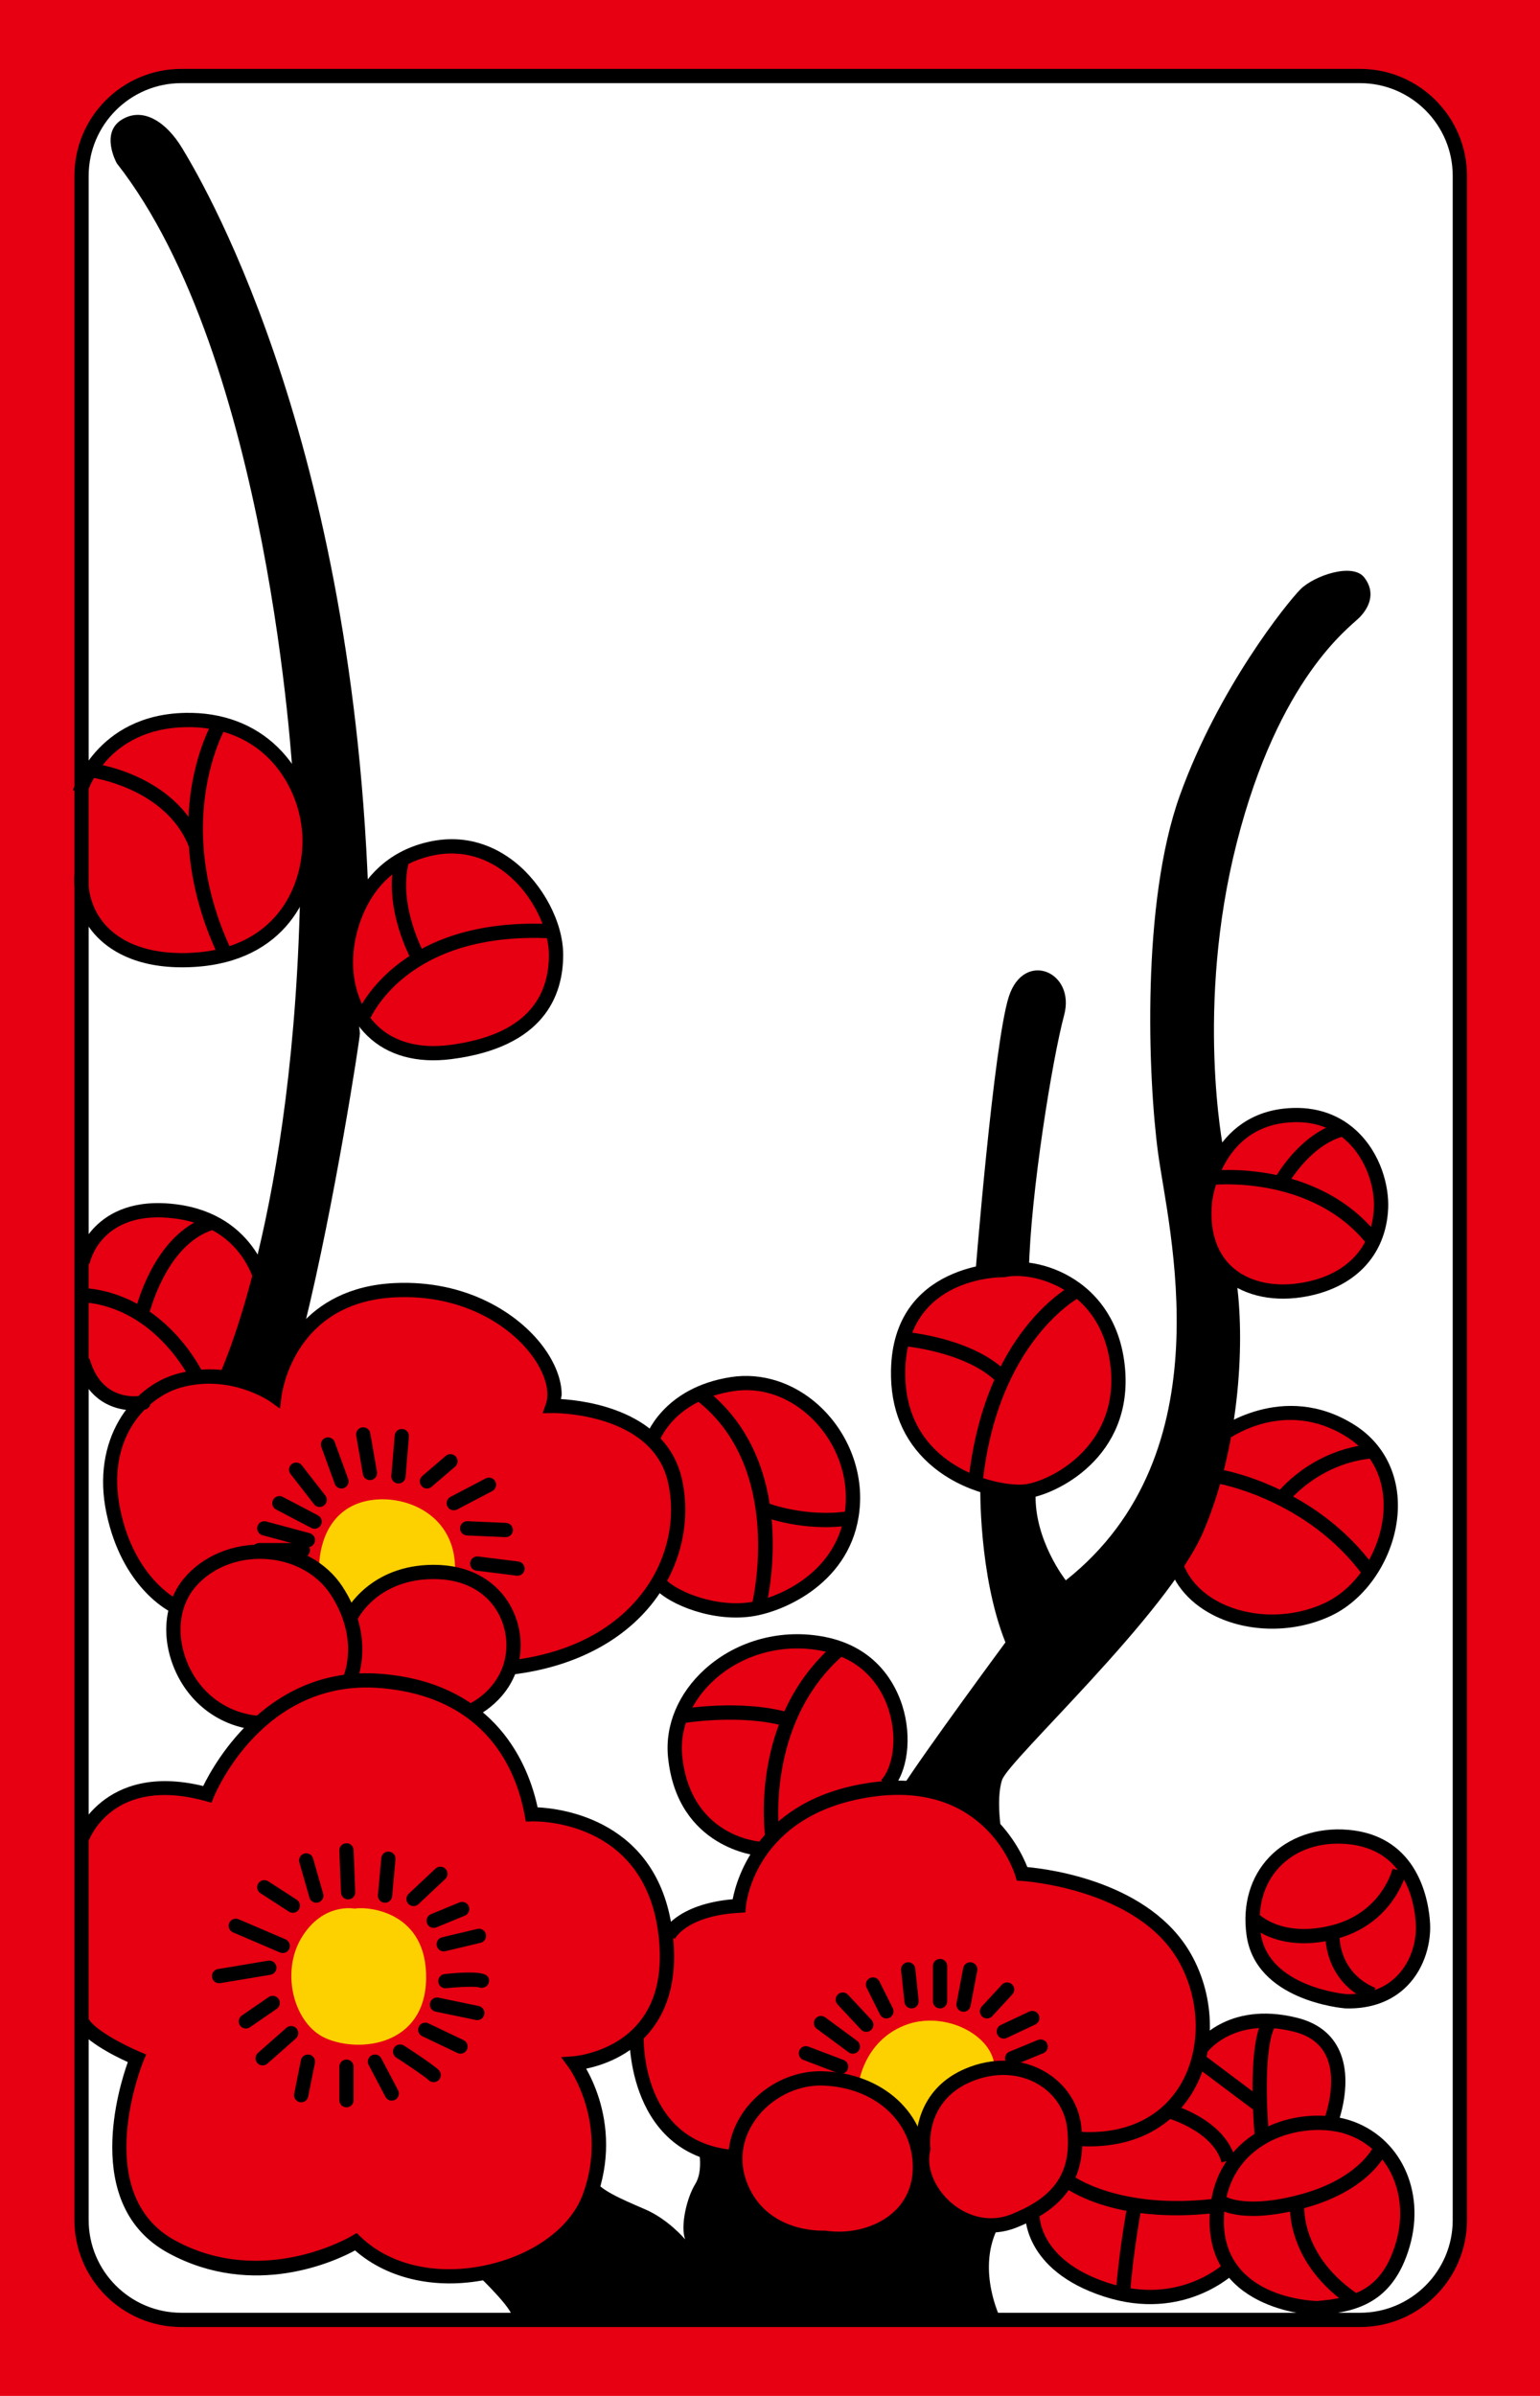 <?xml version="1.0" encoding="iso-8859-1"?>
<!-- Generator: Adobe Illustrator 19.1.0, SVG Export Plug-In . SVG Version: 6.00 Build 0)  -->
<svg version="1.1" id="&#xB808;&#xC774;&#xC5B4;_1" xmlns="http://www.w3.org/2000/svg" xmlns:xlink="http://www.w3.org/1999/xlink"
	 x="0px" y="0px" viewBox="0 0 153.071 238.11" style="enable-background:new 0 0 153.071 238.11;" xml:space="preserve">
<rect style="fill:#E60012;" width="153.071" height="238.11"/>
<g>
	<path style="fill:#FFFFFF;" d="M8.104,15.722v205.667c0,0,0.167,8.333,10.334,9.167l118.499,0.166c0,0,8.167-2.5,8.167-10.166
		v-204.5c0,0-0.833-8-9.333-8.667H17.938C17.938,7.389,9.604,7.555,8.104,15.722z"/>
	<path style="fill:#E60012;" d="M26.354,126.556c0,0-2.375-4.75-7.75-6.125s-10.125,1.75-10.375,4.625s-0.125,10.375-0.125,10.375
		s-0.25,3.25,5.5,4.375c0,0-3.375,2.125-2.5,9.75s6.375,10,6.375,10s-1.25,5.125,1.25,7.875s6.375,4.125,6.375,4.125
		s-3.75,4.25-4.625,6.625c0,0-4.125-1.125-7.25-0.125s-5.125,4.375-5.125,4.375l-0.125,18.75c0,0,1.5,1.875,5.375,3.125
		c0,0-1.25,4-1.5,8.875s2.875,9.875,8.875,11.625s13.25-0.75,14.625-1.875c0,0,5.5,4.625,13.625,2.875s10.125-8.375,10.125-8.375
		s1.875-6.125-1.75-12.125c0,0,4.25-1,5.625-2.625c0,0,0.5,8.375,8,11.5l4.25,7.75l9.125,3.25l14.25-3.875c0,0,3.25-1,3.875-1.25
		c0,0,0.875,6,8,7.75s11.125-1.75,11.5-2.5c0,0,3.625,3.5,8.5,4s9.5-4,9.5-8.375s-1.25-8.625-7.375-10.125c0,0,2-4.625-1.25-8.25
		s-9.375-1.875-11.875,0.5c0,0,1.375-5.625-3.375-11.125s-14.5-5.875-14.5-5.875s-1.75-4.75-5.875-7s-7.625-1.75-7.625-1.75
		s3.5-4.375,0.25-9.375s-9.875-6.875-16.25-2.75s-5.5,11.25-3.375,14.375c2.125,3.125,6.375,4.375,6.875,4.375
		c0,0-1.875,3.875-2.125,5.25c0,0-3.875-0.375-7.125,2.875c0,0-0.5-10.75-13.5-12c0,0-1.375-7.25-6.125-9.875
		c0,0,3.75-2.625,4.25-4.625c0,0,9.5-0.375,14.25-8.25c0,0,4.375,4.125,10.625,2.375s9.625-6.125,8.75-13s-8.125-9.125-9.875-9.375
		s-8.125,0.75-10,5.75c0,0-3.875-3.5-9.5-3.375c0,0-0.25-7.125-7.375-10c-7.125-2.875-16.5-1.5-19.625,4.375L26.354,126.556z"/>
	<path style="fill:#FDD000;" d="M35.229,189.681c0,0-3.125-0.625-5.25,2.875s-0.742,8.614,2.375,10c3.375,1.5,9.875,0.75,10-5.875
		S36.729,189.431,35.229,189.681z"/>
	<path style="fill:#FDD000;" d="M31.729,155.681c0,0-0.125-4.5,3.5-6.125s10.125,0.25,10,6.5c0,0-6.125-1-10.375,4.125
		L31.729,155.681z"/>
	<path style="fill:#FDD000;" d="M85.354,207.056c0,0,0.5-4.125,4.5-5.75s9,1,9,4.25c0,0-7,0.75-7.25,7l-1.25-1.25
		C90.354,211.306,88.979,207.806,85.354,207.056z"/>
	<path style="fill:#E60012;" d="M8.104,78.306l-0.125,10.75c0,0,2.375,6.125,8,6.5s13-2.25,14.875-8.5
		c1.875-6.25-1.5-9.625-1.5-9.625s-2.75-5-9.25-5.875S9.229,74.931,8.104,78.306z"/>
	<path style="fill:#E60012;" d="M46.729,84.306c0,0-6.5-1.375-10.75,4.75s-2.375,9.75-2.375,9.75s1.125,2.625,5.125,4.75
		s14.25,0.5,16.5-6.375S49.979,84.806,46.729,84.306z"/>
	<path style="fill:#E60012;" d="M99.729,126.181c0,0-8.125,0.5-10.125,6.625c-2,6.125,1.5,12.75,8.375,14.875s11.5-3,13-8.375
		S109.229,125.681,99.729,126.181z"/>
	<path style="fill:#E60012;" d="M129.854,110.931c0,0-5.5-1.125-8.875,4.25s-0.875,10.375,2.25,12.25
		c3.125,1.875,11.25,0.875,13.625-4.25C139.229,118.056,135.979,111.681,129.854,110.931z"/>
	<path style="fill:#E60012;" d="M121.604,141.931l-5.125,13.625c0,0,2.5,5.375,8.75,5.625s12.625-3.25,13.125-10
		s-5.125-13.25-14.5-9.875L121.604,141.931z"/>
	<path style="fill:#E60012;" d="M132.604,182.556c0,0-6,0.375-7.875,5.125s1.625,10.25,8,11.125s9.125-4.25,9-7.625
		S140.104,182.431,132.604,182.556z"/>
	<path d="M18.026,6.847c-5.861,0-10.63,4.769-10.63,10.63v203.157c0,5.861,4.769,10.63,10.63,10.63h117.157
		c5.861,0,10.63-4.769,10.63-10.63V17.476c0-5.861-4.768-10.63-10.63-10.63H18.026z M8.813,220.634V17.476
		c0-5.08,4.133-9.213,9.213-9.213h117.157c5.08,0,9.212,4.133,9.212,9.213v203.157c0,5.08-4.132,9.213-9.212,9.213H18.026
		C12.946,229.847,8.813,225.714,8.813,220.634z"/>
	<path d="M20.198,177.497c-10.01-2.426-12.737,5-12.764,5.077l1.339,0.465c0.096-0.271,2.439-6.581,11.644-4.051l0.605,0.167
		l0.238-0.581c0.197-0.48,4.961-11.758,16.536-10.812c10.648,0.869,13.568,8.312,14.36,12.671l0.109,0.601l0.611-0.02
		c0.447-0.014,10.97-0.217,12.525,10.89c0.534,3.82-0.086,6.861-1.845,9.04c-2.483,3.075-6.465,3.402-6.505,3.405l-1.276,0.094
		l0.757,1.033c0.04,0.055,3.983,5.554,1.405,12.586c-1.195,3.261-4.788,5.942-9.376,6.999c-4.975,1.146-9.729,0.111-12.717-2.766
		l-0.393-0.379l-0.468,0.284c-0.086,0.053-8.775,5.222-17.544,0.481c-8.574-4.634-3.237-17.722-3.183-17.854l0.271-0.651
		l-0.65-0.274c-1.735-0.731-4.66-2.295-5.124-3.376l-1.303,0.559c0.694,1.62,3.802,3.187,5.255,3.849
		c-0.485,1.364-1.546,4.764-1.546,8.46c0,3.928,1.208,8.158,5.605,10.535c8.502,4.596,16.634,0.75,18.528-0.278
		c3.345,2.93,8.356,3.996,13.586,2.791c5.049-1.163,9.029-4.187,10.389-7.892c0.709-1.937,0.978-3.756,0.978-5.401
		c0-3.521-1.221-6.216-1.982-7.563c1.533-0.317,4.338-1.211,6.385-3.737c1.567-1.935,2.356-4.419,2.356-7.408
		c0-0.868-0.067-1.779-0.2-2.732c-1.513-10.808-10.913-11.975-13.37-12.094c-0.872-4.082-4.048-12.327-15.524-13.264
		C26.808,165.442,21.378,175.08,20.198,177.497z"/>
	<path d="M34.41,183.181c-0.392,0.016-0.695,0.346-0.68,0.736l0.166,4.167c0.016,0.391,0.346,0.695,0.736,0.68
		c0.392-0.016,0.695-0.346,0.68-0.736l-0.166-4.167C35.131,183.47,34.801,183.165,34.41,183.181z"/>
	<path d="M30.243,184.208c-0.376,0.107-0.594,0.499-0.486,0.876l1,3.5c0.107,0.376,0.5,0.594,0.876,0.486
		c0.376-0.107,0.595-0.5,0.486-0.876l-1-3.5C31.012,184.318,30.62,184.1,30.243,184.208z"/>
	<path d="M25.677,187.171c-0.213,0.328-0.119,0.767,0.21,0.979l2.833,1.834c0.328,0.212,0.767,0.118,0.979-0.21
		c0.213-0.329,0.119-0.768-0.21-0.98l-2.833-1.833C26.327,186.748,25.89,186.842,25.677,187.171z"/>
	<path d="M22.787,191.109c-0.154,0.36,0.013,0.776,0.372,0.931l4.666,2c0.36,0.154,0.776-0.013,0.931-0.372
		c0.154-0.359-0.014-0.776-0.372-0.931l-4.666-2C23.357,190.583,22.941,190.751,22.787,191.109z"/>
	<path d="M26.654,194.856l-5,0.834c-0.386,0.064-0.646,0.429-0.582,0.815c0.065,0.386,0.43,0.646,0.816,0.582l5-0.833
		c0.386-0.064,0.646-0.43,0.583-0.816C27.406,195.053,27.041,194.792,26.654,194.856z"/>
	<path d="M26.703,198.472l-2.666,1.833c-0.323,0.222-0.404,0.663-0.183,0.985c0.222,0.323,0.663,0.404,0.985,0.183l2.666-1.833
		c0.323-0.222,0.404-0.663,0.183-0.985C27.467,198.331,27.025,198.25,26.703,198.472z"/>
	<path d="M28.47,201.524l-2.834,2.5c-0.293,0.259-0.321,0.706-0.062,1c0.259,0.293,0.707,0.321,1,0.063l2.834-2.5
		c0.293-0.259,0.321-0.707,0.062-1C29.211,201.293,28.763,201.265,28.47,201.524z"/>
	<path d="M29.91,204.75l-0.667,3.333c-0.076,0.384,0.172,0.757,0.556,0.834c0.384,0.076,0.758-0.172,0.834-0.556l0.667-3.333
		c0.076-0.384-0.172-0.758-0.556-0.834C30.36,204.117,29.986,204.366,29.91,204.75z"/>
	<path d="M33.729,205.389v3.333c0,0.392,0.317,0.709,0.709,0.709c0.392,0,0.708-0.317,0.708-0.709v-3.333
		c0-0.391-0.316-0.708-0.708-0.708C34.047,204.681,33.729,204.998,33.729,205.389z"/>
	<path d="M36.941,204.262c-0.347,0.183-0.479,0.611-0.297,0.957l1.667,3.167c0.182,0.346,0.61,0.479,0.957,0.297
		c0.346-0.183,0.48-0.611,0.297-0.957l-1.667-3.167C37.716,204.213,37.287,204.079,36.941,204.262z"/>
	<path d="M39.176,203.504c-0.212,0.329-0.118,0.768,0.211,0.98c1.15,0.744,2.909,1.931,3.217,2.238c0.277,0.277,0.726,0.277,1.002,0
		c0.277-0.276,0.277-0.725,0-1.002c-0.526-0.526-2.966-2.114-3.449-2.427C39.827,203.081,39.389,203.175,39.176,203.504z"/>
	<path d="M41.632,201.417c-0.169,0.354-0.018,0.776,0.335,0.944l3.5,1.667c0.354,0.169,0.775,0.018,0.944-0.335
		c0.168-0.354,0.018-0.775-0.335-0.944l-3.5-1.667C42.223,200.914,41.8,201.064,41.632,201.417z"/>
	<path d="M42.744,199.077c-0.079,0.384,0.166,0.759,0.55,0.839l4,0.833c0.383,0.08,0.758-0.166,0.838-0.549
		c0.08-0.384-0.166-0.759-0.549-0.839l-4-0.833C43.199,198.448,42.824,198.694,42.744,199.077z"/>
	<path d="M44.197,196.184c-0.39,0.041-0.672,0.39-0.631,0.778c0.041,0.39,0.39,0.672,0.779,0.631c1.3-0.137,2.92-0.202,3.26-0.083
		c0.337,0.119,0.759-0.009,0.918-0.328c0.16-0.319,0.106-0.686-0.192-0.884C47.858,195.984,46.468,195.945,44.197,196.184z"/>
	<path d="M47.44,191.699l-3.5,0.833c-0.381,0.091-0.616,0.473-0.525,0.854c0.091,0.381,0.473,0.616,0.853,0.525l3.5-0.833
		c0.381-0.091,0.616-0.473,0.525-0.854C48.203,191.844,47.821,191.609,47.44,191.699z"/>
	<path d="M45.668,189.066l-2.833,1.167c-0.362,0.149-0.534,0.563-0.386,0.926c0.149,0.361,0.563,0.534,0.926,0.385l2.833-1.167
		c0.362-0.148,0.534-0.562,0.386-0.925C46.444,189.09,46.03,188.918,45.668,189.066z"/>
	<path d="M43.286,185.705l-2.666,2.5c-0.285,0.268-0.3,0.716-0.032,1.002c0.267,0.285,0.716,0.3,1.002,0.032l2.666-2.5
		c0.285-0.268,0.3-0.717,0.032-1.002C44.02,185.452,43.572,185.438,43.286,185.705z"/>
	<path d="M37.899,184.658l-0.334,3.667c-0.035,0.39,0.252,0.734,0.642,0.77c0.39,0.035,0.734-0.252,0.769-0.642l0.334-3.667
		c0.035-0.39-0.252-0.734-0.642-0.77C38.279,183.98,37.934,184.268,37.899,184.658z"/>
	<path d="M73.911,209.861c-1.617,2.297-1.969,5.074-0.966,7.62c2.276,5.779,8.65,5.629,8.988,5.616
		c2.848,0.395,5.712-0.371,7.679-2.067c1.658-1.431,2.534-3.381,2.534-5.642c0-5.342-4.354-9.355-10.353-9.542
		C78.741,205.752,75.722,207.29,73.911,209.861z M74.264,216.962c-0.837-2.125-0.551-4.357,0.807-6.284
		c1.516-2.153,4.137-3.493,6.679-3.414c5.203,0.162,8.979,3.58,8.979,8.125c0,1.836-0.706,3.416-2.042,4.568
		c-1.657,1.43-4.203,2.093-6.645,1.73l-0.069-0.01l-0.071,0.004C81.669,221.692,76.212,221.907,74.264,216.962z"/>
	<path d="M95.997,205.568c-4.507,1.891-4.956,5.935-4.956,7.47c0,0.285,0.013,0.446,0.02,0.529
		c-0.072,0.345-0.127,0.695-0.127,1.054c0,1.868,0.963,3.854,2.648,5.324c2.172,1.896,4.958,2.433,7.452,1.434
		c5.026-2.011,7.013-5.117,6.441-10.072c-0.26-2.254-1.571-4.227-3.599-5.412C101.58,204.551,98.708,204.432,95.997,205.568z
		 M94.514,218.878c-1.641-1.433-2.467-3.502-2.055-5.15l0.032-0.128l-0.017-0.133c-0.023-0.189-0.517-4.668,4.071-6.592
		c2.295-0.962,4.706-0.874,6.615,0.243c1.639,0.959,2.698,2.545,2.906,4.352c0.499,4.325-1.111,6.815-5.559,8.595
		C98.517,220.86,96.277,220.417,94.514,218.878z"/>
	<path d="M73.059,215.096l0.093-1.414c-9.354-0.613-9.184-10.838-9.172-11.273l-1.417-0.041
		C62.559,202.488,62.333,214.393,73.059,215.096z"/>
	<path d="M86.332,177.188c-10.841,1.634-13.086,9.385-13.506,11.56c-5.673,0.506-6.984,3.236-7.037,3.356l1.293,0.579
		c0.012-0.022,1.158-2.288,6.396-2.587l0.61-0.035l0.056-0.61c0.033-0.372,0.96-9.138,12.398-10.861
		c11.388-1.716,14.266,7.443,14.382,7.834l0.143,0.476l0.497,0.03c0.114,0.006,11.501,0.74,15.59,7.975
		c2.245,3.972,2.261,8.999,0.038,12.509c-2.015,3.184-5.579,4.759-10.037,4.436l-0.102,1.414c5.003,0.362,9.028-1.446,11.336-5.091
		c1.247-1.97,1.87-4.356,1.87-6.803c0-2.448-0.624-4.955-1.871-7.162c-4.041-7.149-14.015-8.449-16.274-8.654
		C101.313,183.515,97.433,175.516,86.332,177.188z"/>
	<path d="M79.442,203.803c-0.14,0.366,0.044,0.775,0.41,0.915l3.5,1.333c0.365,0.14,0.774-0.044,0.914-0.409
		c0.14-0.366-0.044-0.775-0.41-0.915l-3.5-1.333C79.991,203.254,79.582,203.438,79.442,203.803z"/>
	<path d="M81.034,200.635c-0.232,0.316-0.165,0.759,0.15,0.991l3.167,2.333c0.315,0.232,0.759,0.165,0.99-0.149
		c0.232-0.315,0.165-0.759-0.15-0.991l-3.167-2.333C81.71,200.253,81.266,200.32,81.034,200.635z"/>
	<path d="M83.288,198.204c-0.286,0.267-0.302,0.715-0.035,1.001l2.333,2.5c0.268,0.286,0.716,0.302,1.002,0.035
		c0.286-0.268,0.302-0.716,0.034-1.002l-2.332-2.5C84.022,197.952,83.574,197.936,83.288,198.204z"/>
	<path d="M86.455,196.588c-0.351,0.175-0.492,0.6-0.317,0.951l1.333,2.667c0.175,0.35,0.601,0.492,0.95,0.316
		c0.351-0.175,0.492-0.601,0.317-0.95l-1.333-2.667C87.23,196.555,86.805,196.413,86.455,196.588z"/>
	<path d="M90.197,195.018c-0.389,0.04-0.672,0.39-0.631,0.778l0.333,3.167c0.041,0.39,0.39,0.672,0.779,0.631
		c0.389-0.041,0.672-0.39,0.631-0.779l-0.333-3.167C90.935,195.259,90.587,194.977,90.197,195.018z"/>
	<path d="M92.728,195.389v3.5c0,0.392,0.317,0.709,0.709,0.709s0.709-0.317,0.709-0.709v-3.5c0-0.391-0.317-0.708-0.709-0.708
		S92.728,194.998,92.728,195.389z"/>
	<path d="M95.741,195.59l-0.666,3.5c-0.073,0.384,0.18,0.755,0.563,0.828c0.385,0.073,0.756-0.179,0.829-0.563l0.666-3.5
		c0.073-0.385-0.18-0.756-0.563-0.829C96.185,194.952,95.814,195.205,95.741,195.59z"/>
	<path d="M99.584,197.241l-2,2.167c-0.266,0.288-0.248,0.736,0.04,1.002c0.287,0.265,0.736,0.247,1.001-0.041l2-2.167
		c0.266-0.287,0.248-0.735-0.04-1.001C100.298,196.936,99.849,196.954,99.584,197.241z"/>
	<path d="M102.303,199.914l-2.833,1.334c-0.354,0.166-0.506,0.589-0.34,0.942c0.167,0.355,0.589,0.507,0.943,0.34l2.833-1.334
		c0.354-0.166,0.506-0.589,0.34-0.942C103.079,199.899,102.657,199.748,102.303,199.914z"/>
	<path d="M103.168,202.733l-2.833,1.167c-0.362,0.148-0.535,0.563-0.386,0.925c0.149,0.362,0.564,0.534,0.925,0.386l2.833-1.167
		c0.362-0.148,0.535-0.563,0.386-0.925C103.943,202.757,103.529,202.585,103.168,202.733z"/>
	<path d="M124.209,212.404c-1.815,1.323-3.98,3.841-3.98,8.317c0,9.092,10.59,9.374,10.697,9.376h0.036l0.037-0.003
		c3.702-0.321,7.456-1.114,9.119-6.842c1.607-5.539-0.956-10.929-5.964-12.539C131.519,209.867,127.423,210.061,124.209,212.404z
		 M121.646,220.722c0-3.071,1.175-5.552,3.397-7.172c2.796-2.038,6.458-2.199,8.677-1.486c3.392,1.09,5.455,4.253,5.455,7.911
		c0,0.938-0.136,1.907-0.419,2.883c-1.411,4.859-4.386,5.519-7.845,5.821C130.305,228.664,121.646,228.309,121.646,220.722z"/>
	<path d="M129.415,218.039c-5.502,1.528-7.565,0.272-7.586,0.26l-0.795,1.173c0.25,0.173,2.617,1.64,8.76-0.067
		c6.249-1.735,7.89-5.243,7.957-5.392l-1.291-0.586C136.446,213.457,134.97,216.496,129.415,218.039z"/>
	<path d="M134.382,229.313l0.779-1.184c-5.872-3.863-5.535-8.805-5.518-9.014l-1.412-0.125
		C128.21,219.233,127.77,224.964,134.382,229.313z"/>
	<path d="M109.718,228.229c7.988,2.604,13.011-2.297,13.221-2.507l-1.001-1.003c-0.187,0.185-4.643,4.489-11.78,2.162
		c-7.001-2.283-6.854-6.763-6.846-6.952l-1.414-0.087C101.882,220.076,101.621,225.589,109.718,228.229z"/>
	<path d="M115.76,210.408c0.048,0.012,4.782,1.279,5.661,4.5l1.367-0.373c-1.096-4.018-6.446-5.44-6.674-5.499L115.76,210.408z"/>
	<path d="M105.667,217.279c0.199,0.157,5.014,3.833,15.186,2.646l-0.164-1.407c-9.541,1.112-14.104-2.32-14.149-2.355
		L105.667,217.279z"/>
	<path d="M110.897,228.003l1.414,0.104c0.325-4.404,1.147-8.709,1.156-8.752l-1.392-0.268
		C112.067,219.132,111.229,223.514,110.897,228.003z"/>
	<path d="M118.685,203.323l1.17,0.8c0.106-0.152,2.675-3.731,8.744-2.214c1.505,0.377,2.563,1.142,3.146,2.274
		c1.346,2.613-0.119,6.408-0.134,6.446l1.318,0.52c0.07-0.179,1.716-4.421,0.078-7.61c-0.777-1.514-2.146-2.524-4.065-3.005
		C121.879,198.768,118.812,203.137,118.685,203.323z"/>
	<path d="M124.732,212.458l1.41-0.138c-0.225-2.307-0.559-8.765,0.588-10.934l-1.252-0.663
		C123.896,203.712,124.697,212.102,124.732,212.458z"/>
	<rect x="118.187" y="206.097" transform="matrix(-0.8 -0.6 0.6 -0.8 95.404 445.412)" width="7.5" height="1.417"/>
	<path d="M126.15,184.573c-1.869,1.971-2.668,4.722-2.248,7.746c0.901,6.489,9.449,7.247,9.813,7.276l0.036,0.002
		c2.505,0.071,4.626-0.707,6.135-2.253c1.808-1.852,2.352-4.396,2.26-6.16c-0.107-2.035-1.013-8.724-8.147-9.335
		C130.905,181.584,128.045,182.577,126.15,184.573z M125.307,192.124c-0.065-0.459-0.096-0.91-0.096-1.351
		c0-2.045,0.679-3.866,1.968-5.225c1.619-1.706,3.998-2.519,6.698-2.287c5.831,0.5,6.735,5.76,6.853,7.997
		c0.077,1.465-0.37,3.572-1.857,5.097c-1.238,1.268-2.939,1.882-5.058,1.825C133.662,198.168,126.047,197.458,125.307,192.124z"/>
	<path d="M132.27,191.367c-4.974,1.205-7.212-1.182-7.305-1.284l-1.06,0.941c0.113,0.129,2.85,3.138,8.698,1.72
		c5.854-1.419,7.137-6.475,7.188-6.689l-1.377-0.335C138.371,185.901,137.262,190.156,132.27,191.367z"/>
	<path d="M136.161,198.875l0.553-1.306c-3.793-1.604-3.58-5.306-3.569-5.462l-1.413-0.106
		C131.727,192.05,131.413,196.865,136.161,198.875z"/>
	<path d="M70.07,165.879c-2.649,2.393-3.987,5.581-3.671,8.747c0.91,9.098,8.905,9.797,8.986,9.803l0.106-1.413
		c-0.28-0.023-6.893-0.64-7.683-8.53c-0.271-2.713,0.899-5.467,3.211-7.555c2.854-2.577,6.882-3.642,10.775-2.848
		c4.359,0.89,5.969,4.042,6.539,5.842c0.953,3.005,0.327,5.839-0.746,6.979l1.031,0.972c1.614-1.714,2.062-5.238,1.066-8.379
		c-0.665-2.096-2.538-5.767-7.607-6.802C77.746,161.811,73.257,163.001,70.07,165.879z"/>
	<path d="M76.07,182.657l1.402-0.203c-0.016-0.111-1.504-11.207,6.427-18.028l-0.924-1.074C74.444,170.688,76,182.172,76.07,182.657
		z"/>
	<path d="M67.651,169.857l0.239,1.396c0.057-0.01,5.735-0.955,10.187,0.316l0.389-1.362C73.7,168.846,67.896,169.815,67.651,169.857
		z"/>
	<path d="M18.222,156.941c-1.884,2.312-2.226,5.722-0.89,8.896c1.464,3.479,4.532,5.756,8.209,6.09l0.128-1.411
		c-3.146-0.286-5.773-2.241-7.03-5.229c-1.132-2.69-0.871-5.546,0.682-7.451c1.6-1.963,4.22-3.048,7.011-2.903
		c2.731,0.142,5.167,1.454,6.515,3.51c2.896,4.421,1.348,8.003,1.28,8.153l1.289,0.588c0.082-0.178,1.959-4.415-1.384-9.518
		c-1.595-2.433-4.445-3.983-7.627-4.148C23.164,153.35,20.105,154.63,18.222,156.941z"/>
	<path d="M34.305,160.238l1.267,0.637c0.082-0.161,2.072-3.944,7.533-3.944c3.08,0,4.815,1.294,5.728,2.379
		c1.208,1.437,1.734,3.414,1.408,5.291c-0.591,3.392-3.621,4.748-3.75,4.805l0.561,1.302c0.157-0.067,3.861-1.699,4.586-5.863
		c0.397-2.284-0.246-4.693-1.72-6.446c-1.107-1.315-3.187-2.884-6.813-2.884C36.74,155.514,34.4,160.046,34.305,160.238z"/>
	<path d="M39.238,127.514c-9.169,0.424-11.791,7.409-12.462,10.09c-1.562-0.84-5.012-2.241-9.197-1.064
		c-4.53,1.273-8.524,6.553-7.002,13.827c1.554,7.423,6.19,9.732,6.387,9.827l0.617-1.276c-0.042-0.021-4.214-2.142-5.616-8.841
		c-1.521-7.267,2.754-11.261,5.998-12.173c4.923-1.385,8.856,1.365,8.896,1.393l0.973,0.694l0.144-1.186
		c0.047-0.385,1.246-9.41,11.329-9.876c6.596-0.305,11.312,2.76,13.527,5.729c1.312,1.758,1.863,3.609,1.437,4.831l-0.332,0.956
		l1.013-0.015c0.099-0.002,9.94-0.062,11.463,6.941c0.779,3.586-0.05,7.43-2.274,10.545c-1.966,2.752-5.895,6.218-13.449,7.102
		l0.165,1.407c6.296-0.736,11.423-3.465,14.438-7.686c1.85-2.59,2.824-5.641,2.824-8.688c0-1-0.104-1.999-0.318-2.981
		c-1.484-6.832-9.452-7.871-12.044-8.028c0.016-0.154,0.072-0.292,0.072-0.453c0-1.459-0.647-3.157-1.857-4.779
		C51.534,130.551,46.388,127.184,39.238,127.514z"/>
	<path d="M25.771,153.347c-0.392,0-0.709,0.317-0.709,0.709c0,0.392,0.317,0.708,0.709,0.708h4.333c0.392,0,0.709-0.316,0.709-0.708
		c0-0.392-0.317-0.709-0.709-0.709H25.771z"/>
	<path d="M25.587,151.705c-0.102,0.378,0.122,0.767,0.5,0.868l4.334,1.167c0.378,0.102,0.767-0.123,0.868-0.501
		c0.102-0.378-0.122-0.767-0.5-0.868l-4.334-1.166C26.077,151.102,25.688,151.327,25.587,151.705z"/>
	<path d="M27.143,149.061c-0.182,0.347-0.048,0.775,0.299,0.956l3.5,1.833c0.347,0.182,0.776,0.048,0.957-0.299
		c0.181-0.347,0.048-0.775-0.3-0.957l-3.5-1.833C27.753,148.58,27.324,148.713,27.143,149.061z"/>
	<path d="M29.003,145.496c-0.309,0.24-0.364,0.686-0.124,0.994l2.333,3c0.24,0.31,0.686,0.365,0.994,0.125
		c0.31-0.24,0.365-0.686,0.125-0.995l-2.333-3C29.758,145.311,29.312,145.256,29.003,145.496z"/>
	<path d="M32.362,142.89c-0.367,0.134-0.558,0.54-0.424,0.908l1.334,3.666c0.134,0.368,0.54,0.558,0.908,0.424
		c0.367-0.134,0.558-0.54,0.424-0.908l-1.334-3.666C33.137,142.945,32.73,142.756,32.362,142.89z"/>
	<path d="M35.983,141.857c-0.386,0.067-0.644,0.434-0.577,0.819l0.667,3.834c0.066,0.385,0.434,0.644,0.819,0.576
		c0.386-0.066,0.644-0.434,0.577-0.819l-0.667-3.834C36.736,142.049,36.369,141.79,35.983,141.857z"/>
	<path d="M39.232,142.663l-0.334,4c-0.032,0.39,0.258,0.732,0.648,0.765c0.39,0.033,0.732-0.257,0.765-0.647l0.334-4
		c0.032-0.391-0.258-0.733-0.647-0.766C39.607,141.983,39.265,142.273,39.232,142.663z"/>
	<path d="M44.309,144.684l-2.333,2c-0.297,0.255-0.331,0.702-0.076,1c0.255,0.297,0.702,0.331,0.999,0.076l2.333-2
		c0.297-0.255,0.331-0.702,0.077-0.999C45.055,144.464,44.607,144.43,44.309,144.684z"/>
	<path d="M48.275,146.928l-3.5,1.833c-0.347,0.182-0.48,0.61-0.299,0.957c0.182,0.347,0.61,0.48,0.957,0.299l3.5-1.833
		c0.347-0.182,0.48-0.61,0.299-0.957C49.051,146.88,48.622,146.746,48.275,146.928z"/>
	<path d="M45.73,151.858c-0.017,0.391,0.286,0.722,0.677,0.738l3.833,0.167c0.392,0.017,0.722-0.286,0.739-0.678
		c0.017-0.391-0.286-0.722-0.678-0.738l-3.833-0.167C46.078,151.164,45.747,151.467,45.73,151.858z"/>
	<path d="M46.735,155.301c-0.049,0.389,0.227,0.743,0.615,0.791l4,0.5c0.388,0.049,0.742-0.227,0.791-0.615
		c0.048-0.388-0.228-0.742-0.615-0.791l-4-0.5C47.138,154.638,46.783,154.913,46.735,155.301z"/>
	<path d="M8.067,134.71c-0.375,0.112-0.587,0.508-0.475,0.883c1.67,5.566,6.781,4.499,6.832,4.488
		c0.381-0.085,0.62-0.461,0.537-0.843c-0.083-0.381-0.46-0.623-0.842-0.542c-0.157,0.034-3.885,0.776-5.17-3.511
		C8.838,134.811,8.442,134.598,8.067,134.71z"/>
	<path d="M7.58,125.064c-0.087,0.38,0.15,0.758,0.53,0.846c0.38,0.089,0.761-0.147,0.851-0.527c0.051-0.212,1.321-5.193,8.388-4.291
		c7.889,1.007,8.381,8.225,8.381,8.297c0,0.392,0.317,0.709,0.709,0.709c0.392,0,0.708-0.317,0.708-0.709
		c0-1.79-1.632-8.683-9.618-9.703C9.154,118.617,7.595,124.999,7.58,125.064z"/>
	<path d="M8.377,129.428c7.155,0.622,10.553,7.69,10.586,7.762l1.284-0.601c-0.15-0.321-3.765-7.879-11.747-8.573L8.377,129.428z"/>
	<path d="M13.414,130.398l1.382,0.314c0.016-0.069,1.644-6.962,6.359-8.483l-0.434-1.349
		C15.233,122.651,13.485,130.083,13.414,130.398z"/>
	<path d="M72.663,136.855c-6.854,1.054-8.5,5.942-8.566,6.149l1.349,0.437c0.058-0.174,1.479-4.27,7.434-5.186
		c2.661-0.409,5.328,0.449,7.51,2.418c2.462,2.222,3.836,5.467,3.675,8.68c-0.326,6.511-6.194,9.282-9.252,9.838
		c-3.444,0.626-7.504-0.953-8.677-2.273l-1.059,0.941c1.451,1.633,5.954,3.46,9.989,2.727c3.44-0.625,10.044-3.763,10.415-11.161
		c0.182-3.635-1.366-7.299-4.142-9.804C78.87,137.395,75.709,136.387,72.663,136.855z"/>
	<path d="M69.173,139.117c8.848,6.793,5.612,20.131,5.578,20.265l1.374,0.348c0.147-0.584,3.505-14.37-6.089-21.736L69.173,139.117z
		"/>
	<path d="M75.847,150.716c0.163,0.064,4.062,1.561,8.694,0.874l-0.207-1.402c-4.247,0.63-7.935-0.778-7.972-0.792L75.847,150.716z"
		/>
	<path d="M99.782,125.514c-0.116-0.002-11.043-0.051-11.22,10.696c-0.062,3.8,1.203,6.898,3.761,9.211
		c3.435,3.105,8.017,3.702,9.697,3.505c2.929-0.344,10.69-4.09,9.789-13.107c-0.448-4.483-2.675-6.985-4.464-8.294
		C104.756,125.629,101.722,125.158,99.782,125.514z M99.918,126.915c1.569-0.33,4.302,0.077,6.591,1.753
		c2.231,1.633,3.577,4.154,3.891,7.291c0.786,7.864-6.087,11.271-8.545,11.56c-1.413,0.166-5.537-0.396-8.581-3.149
		c-2.241-2.025-3.349-4.763-3.293-8.136c0.152-9.324,9.388-9.308,9.78-9.303l0.079,0.001L99.918,126.915z"/>
	<path d="M96.232,147.485l1.41,0.141c1.439-14.386,9.697-18.729,9.78-18.771l-0.636-1.267
		C106.419,127.772,97.754,132.271,96.232,147.485z"/>
	<path d="M89.716,133.762c0.061,0.005,6.125,0.52,9.233,3.474l0.977-1.027c-3.476-3.302-9.83-3.838-10.099-3.859L89.716,133.762z"/>
	<path d="M120.834,142.164l0.874,1.116c0.236-0.184,5.87-4.464,12.184-0.46c2.513,1.594,3.799,4.205,3.622,7.352
		c-0.215,3.812-2.566,7.545-5.719,9.079c-3.304,1.606-7.462,1.6-10.594-0.017c-2.167-1.118-3.551-2.881-3.897-4.963l-1.398,0.233
		c0.423,2.534,2.072,4.661,4.646,5.989c3.516,1.814,8.173,1.826,11.863,0.031c3.594-1.748,6.272-5.973,6.515-10.274
		c0.204-3.63-1.355-6.774-4.277-8.629C127.478,137.074,120.899,142.112,120.834,142.164z"/>
	<path d="M120.989,147.421c0.089,0.015,8.959,1.56,14.543,9.219l1.145-0.835c-5.936-8.142-15.072-9.719-15.458-9.782
		L120.989,147.421z"/>
	<path d="M126.873,148.46l1.128,0.858c0.03-0.039,3.066-3.925,8.497-4.391l-0.121-1.412
		C130.3,144.037,127.011,148.28,126.873,148.46z"/>
	<path d="M127.52,110.185c-7.474,0.89-8.444,9.045-8.453,9.127l-0.001,0.006c-0.317,3.172,0.493,5.777,2.342,7.535
		c1.89,1.796,4.795,2.55,7.97,2.069c5.179-0.785,8.395-4.089,8.602-8.837c0.093-2.125-0.68-5.424-3.159-7.724
		C132.917,110.596,130.392,109.844,127.52,110.185z M127.688,111.593c2.48-0.296,4.557,0.312,6.168,1.809
		c1.989,1.845,2.793,4.656,2.707,6.623c-0.178,4.079-2.874,6.812-7.398,7.497c-2.738,0.415-5.21-0.203-6.78-1.695
		c-1.297-1.233-1.968-3.017-1.968-5.204c0-0.375,0.019-0.762,0.059-1.159C120.511,119.157,121.351,112.348,127.688,111.593z"/>
	<path d="M120.356,116.351l0.161,1.408c0.098-0.012,9.853-1.026,15.365,5.903l1.109-0.882
		C130.982,115.226,120.788,116.302,120.356,116.351z"/>
	<path d="M126.647,117.22l1.248,0.672c0.022-0.04,2.239-4.076,5.721-4.984l-0.357-1.371
		C129.173,112.601,126.749,117.031,126.647,117.22z"/>
	<path d="M18.425,70.847c-8.921,0.175-11.146,7.605-11.168,7.681l1.362,0.391c0.077-0.265,1.983-6.5,9.833-6.654
		c3.268-0.063,6.096,0.982,8.179,3.024c2.148,2.107,3.432,5.198,3.432,8.268c0,4.832-2.837,10.646-10.834,11.126
		c-3.739,0.225-6.691-0.652-8.537-2.534c-1.35-1.377-2.035-3.272-1.88-5.202l-1.413-0.113C7.211,89.171,8.043,91.47,9.68,93.14
		c1.493,1.522,4.376,3.272,9.634,2.957c8.98-0.539,12.166-7.093,12.166-12.541c0-3.442-1.441-6.912-3.856-9.28
		C25.263,71.961,22.082,70.775,18.425,70.847z"/>
	<path d="M21.628,94.853l1.286-0.595c-5.921-12.803-0.428-22.074-0.371-22.166l-1.209-0.74
		C21.088,71.752,15.373,81.33,21.628,94.853z"/>
	<path d="M9.015,77.259c0.074,0.009,7.452,1.032,9.765,6.891l1.318-0.52c-2.624-6.647-10.566-7.733-10.903-7.776L9.015,77.259z"/>
	<path d="M42.439,83.7c-8.052,1.926-8.697,10.644-8.707,10.8c-0.037,0.389-0.057,0.775-0.057,1.159c0,2.861,1.022,5.521,2.835,7.28
		c2.018,1.957,4.905,2.759,8.351,2.319c9.189-1.174,11.118-6.287,11.118-10.37c0-3.197-1.991-7.002-4.844-9.252
		C49.353,84.23,46.398,82.753,42.439,83.7z M37.498,101.922c-1.752-1.699-2.632-4.428-2.355-7.298l0.002-0.025
		c0.021-0.318,0.573-7.834,7.624-9.521c3.406-0.814,5.952,0.459,7.488,1.671c2.826,2.23,4.305,5.783,4.305,8.14
		c0,5.111-3.324,8.127-9.881,8.964C41.679,104.236,39.195,103.568,37.498,101.922z M33.73,94.513c0,0,0.002-0.021,0.002-0.025
		L33.73,94.513z"/>
	<path d="M35.275,101.138l1.324,0.505c0.146-0.375,3.713-9.173,18.3-8.38l0.077-1.415C39.307,90.996,35.433,100.723,35.275,101.138z
		"/>
	<path d="M40.988,95.571l1.233-0.698c-0.027-0.048-2.678-4.817-1.596-9.146l-1.375-0.344C38.029,90.269,40.867,95.357,40.988,95.571
		z"/>
	<path d="M21.771,136.722c0,0,7.583-15.916,8.083-49.166c0,0,2.084-4.667-0.75-10.334c0,0-2.333-41.666-17.5-61
		c0,0-1.666-2.999,0.5-4.333c2.167-1.333,4.5,0.333,6,2.833s16.75,27.334,18.5,73.834c0,0-3.999,2.666-1.166,12
		c0,0,0.333,1.666,0.333,2.166s-2.5,16.834-5.5,29c0,0-2.834,4-3,7L21.771,136.722z"/>
	<path d="M96.937,126.722c0,0,1.834-23,3.334-27.666c1.5-4.667,6.667-2.5,5.5,1.833c-1.167,4.333-3.333,17.666-3.5,25.333
		C102.271,126.222,98.77,125.889,96.937,126.722z"/>
	<path d="M97.437,147.722c0,0-0.167,8.833,2.5,15.5c0,0-8,10.833-10.333,14.5c0,0,6.167-0.5,10,4.834c0,0-0.667-3.667,0-5.667
		c0.667-2,16.5-16.5,20-24.667c3.5-8.166,4.166-18.333,3.333-24.666c0,0-6.333-3.001-1.333-13.334c0,0-2.834-14.167,1.333-30.5
		s11.167-21.333,12.167-22.333s1.667-2.5,0.5-4c-1.167-1.5-4.999-0.167-6.333,1.167c-1.334,1.333-8.166,9.833-12,20.5
		c-3.834,10.666-3.167,28-2.167,35.5s6.833,29.833-9.167,42.5c0,0-3.167-4-3-8.667C102.937,148.389,100.103,148.722,97.437,147.722z
		"/>
	<path d="M47.604,226.222c0,0,4,3.834,3.167,4.167h48.666c0,0-2.333-4.667-0.333-8.833c0,0-6.167-1.667-7.5-5
		c0,0-0.332,5.333-7.833,5.833c-7.5,0.5-10.833-4.666-11.167-7.5l-3.166-1.333c0,0,0.5,2.166-0.334,3.5
		c-0.833,1.333-1.5,4.166-1,5.5c0,0-1.666-2-4-3c-2.333-1-4.666-2-5-3C59.104,216.556,57.438,224.222,47.604,226.222z"/>
</g>
</svg>
